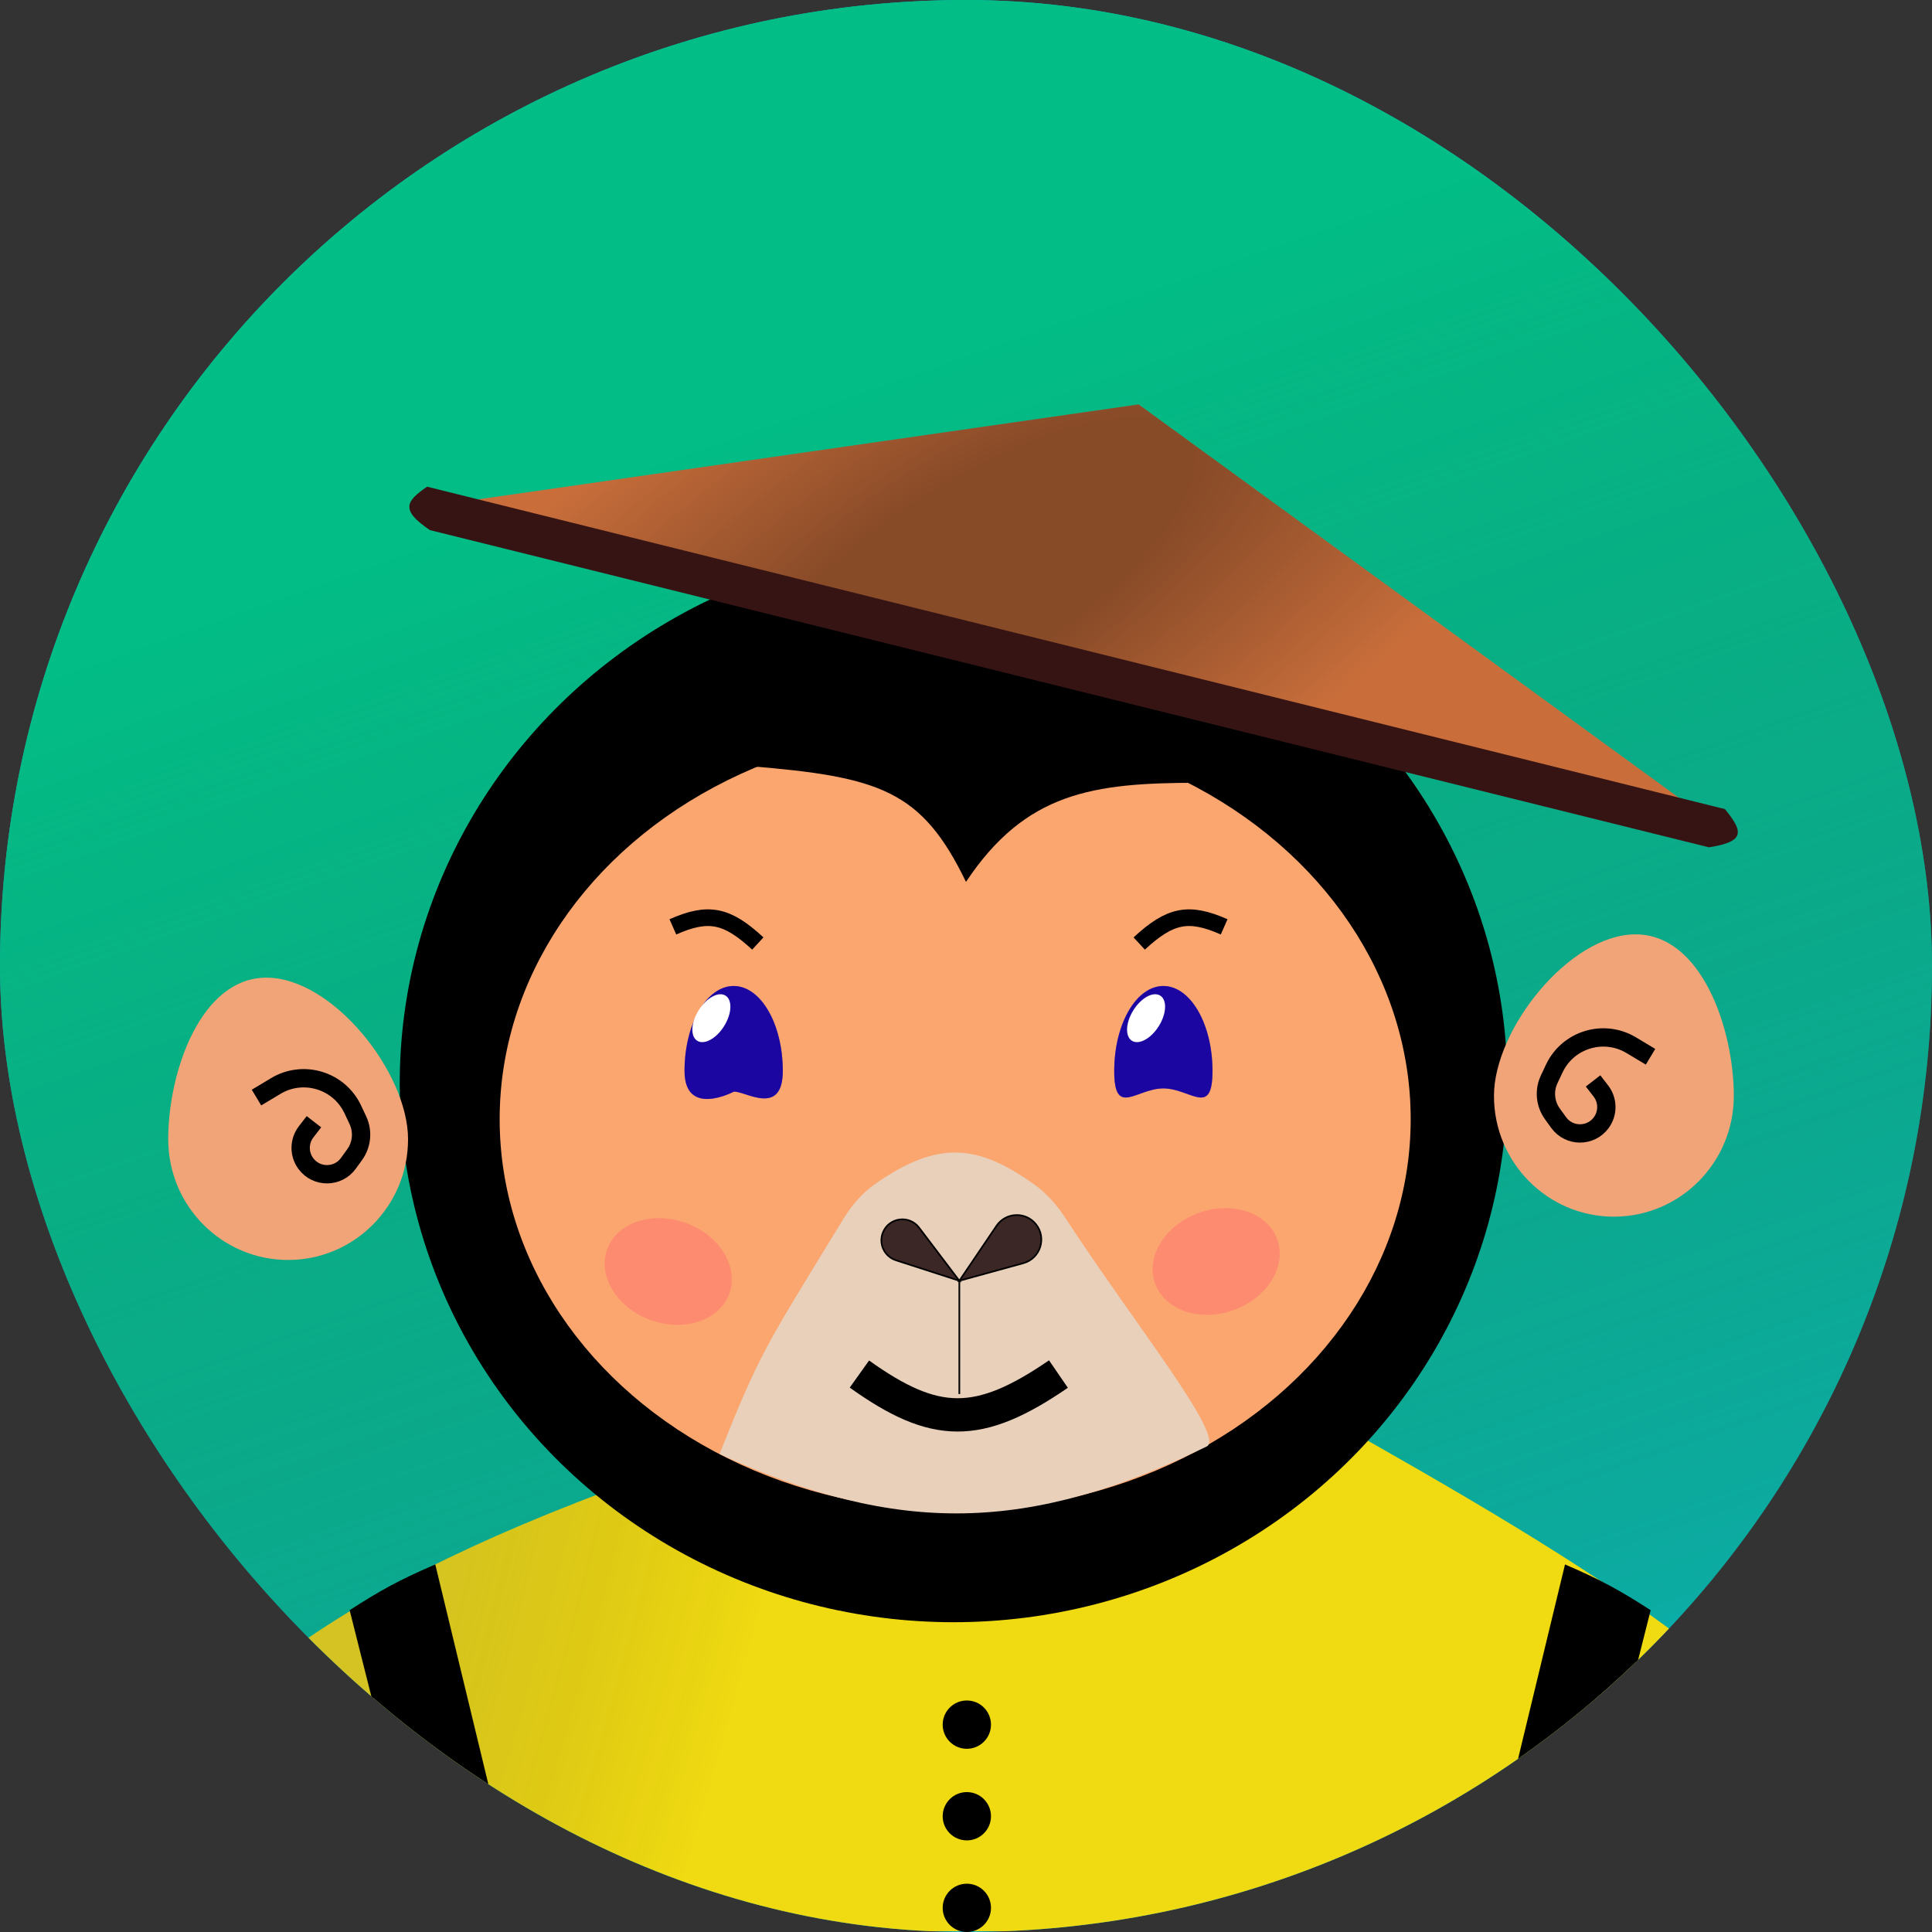 <svg width="1160" height="1160" viewBox="0 0 1160 1160" fill="none" xmlns="http://www.w3.org/2000/svg">
<rect x="0" y="0" width="1160" height="1160" fill="#333333" stroke="none"/>
<g clip-path="url(#clip0_121_2)">
<rect width="1160" height="1160" rx="580" fill="#0AB5C0"/>
<rect width="1160" height="1160" rx="580" fill="url(#paint0_linear_121_2)"/>
<path d="M15 1159.5C110.409 1030.62 176.343 966.236 363.5 895.5C538.165 987.065 617.727 1007.24 819.5 864C992.963 962.377 1091.34 1028.63 1171.5 1159.5H15Z" fill="#F0DA12"/>
<path d="M15 1159.5C110.409 1030.62 176.343 966.236 363.5 895.5C538.165 987.065 617.727 1007.24 819.5 864C992.963 962.377 1091.34 1028.63 1171.5 1159.5H15Z" fill="url(#paint1_radial_121_2)" fill-opacity="0.2"/>
<ellipse cx="572.5" cy="650.5" rx="332.5" ry="323.5" fill="black"/>
<ellipse cx="573.5" cy="672" rx="273.5" ry="235" fill="#FBA56F"/>
<path d="M432 873C456.311 812.46 458.137 810.648 506.466 731.705C511.36 723.711 517.583 716.422 525.246 711.026C563.764 683.906 587.56 687.436 620.932 711.145C628.494 716.517 634.646 723.592 639.71 731.363C680.381 793.784 736.166 862.832 724.5 868.5C618.5 920 540 922.5 432 873Z" fill="#E9D0BB"/>
<path d="M580 529.5C553.469 474.701 528.627 466.414 450 460C528.078 413.281 588.458 405.129 718.5 470C656.318 470.081 615.818 475.626 580 529.5Z" fill="black"/>
<path d="M1041 658C1041 698.041 1008.76 730.5 969 730.5C929.235 730.5 897 698.041 897 658C897 617.959 942.235 561 982 561C1021.76 561 1041 617.959 1041 658Z" fill="#F1A477"/>
<path d="M101 684C101 724.041 133.235 756.5 173 756.5C212.765 756.5 245 724.041 245 684C245 643.959 199.765 587 160 587C120.235 587 101 643.959 101 684Z" fill="#F1A477"/>
<path d="M404 556.5C425.323 547.086 436.431 549.335 455 566.5" stroke="black" stroke-width="10"/>
<path d="M735 556.5C713.677 547.086 702.569 549.335 684 566.5" stroke="black" stroke-width="10"/>
<path d="M470 643C470 671.167 446.5 654.5 440.5 655.5C440.5 655.5 411 671.167 411 643C411 614.833 424.208 592 440.5 592C456.792 592 470 614.833 470 643Z" fill="#2C0AFC"/>
<path d="M470 643C470 671.167 446.5 654.5 440.5 655.5C440.5 655.5 411 671.167 411 643C411 614.833 424.208 592 440.5 592C456.792 592 470 614.833 470 643Z" fill="black" fill-opacity="0.2"/>
<path d="M470 643C470 671.167 446.5 654.5 440.5 655.5C440.5 655.5 411 671.167 411 643C411 614.833 424.208 592 440.5 592C456.792 592 470 614.833 470 643Z" fill="black" fill-opacity="0.2"/>
<path d="M728 643C728 671.167 714.792 653.5 698.5 653.5C682.208 653.5 669 671.167 669 643C669 614.833 682.208 592 698.5 592C714.792 592 728 614.833 728 643Z" fill="#2C0AFC"/>
<path d="M728 643C728 671.167 714.792 653.5 698.5 653.5C682.208 653.5 669 671.167 669 643C669 614.833 682.208 592 698.5 592C714.792 592 728 614.833 728 643Z" fill="black" fill-opacity="0.2"/>
<path d="M728 643C728 671.167 714.792 653.5 698.5 653.5C682.208 653.5 669 671.167 669 643C669 614.833 682.208 592 698.5 592C714.792 592 728 614.833 728 643Z" fill="black" fill-opacity="0.2"/>
<path d="M551.831 737.097L576 769L598.328 736.008C603.878 727.807 615.781 727.321 621.981 735.042C628.607 743.293 624.615 755.631 614.411 758.437L576 769L537.919 756.68C530.947 754.424 527.367 746.715 530.141 739.933C533.833 730.907 545.942 729.324 551.831 737.097Z" fill="#3C2727"/>
<path d="M576 769L551.831 737.097C545.942 729.324 533.833 730.907 530.141 739.933V739.933C527.367 746.715 530.947 754.424 537.919 756.68L576 769ZM576 769L598.328 736.008C603.878 727.807 615.781 727.321 621.981 735.042V735.042C628.607 743.293 624.615 755.631 614.411 758.437L576 769ZM576 769V837" stroke="black"/>
<path d="M516 825C561.278 857.343 587.391 858.036 635.5 825" stroke="black" stroke-width="20"/>
<ellipse cx="427.12" cy="611.337" rx="9" ry="16" transform="rotate(32.061 427.12 611.337)" fill="white"/>
<ellipse cx="688.12" cy="611.337" rx="9" ry="16" transform="rotate(32.061 688.12 611.337)" fill="white"/>
<ellipse cx="401.218" cy="763.416" rx="39" ry="31" transform="rotate(19.883 401.218 763.416)" fill="#FF7373" fill-opacity="0.5"/>
<ellipse rx="39" ry="31" transform="matrix(-0.94 0.34 0.34 0.94 730.218 757.416)" fill="#FF7373" fill-opacity="0.5"/>
<path d="M154 659L165.593 652.044C182.133 642.12 203.627 648.663 211.831 666.12L214.858 672.559C218.031 679.31 217.287 687.252 212.917 693.296L209.167 698.482C202.896 707.155 190.003 707.229 183.632 698.629V698.629C179.414 692.934 179.497 685.129 183.835 679.525L188.5 673.5" stroke="black" stroke-width="11"/>
<path d="M991 634.5L979.407 627.544C962.867 617.62 941.373 624.163 933.169 641.62L930.142 648.059C926.969 654.81 927.713 662.752 932.083 668.796L935.833 673.982C942.104 682.655 954.997 682.729 961.368 674.129V674.129C965.586 668.434 965.503 660.629 961.165 655.025L956.5 649" stroke="black" stroke-width="11"/>
<path d="M1014.83 483.924L262.724 303.314L683.642 242.819L1014.83 483.924Z" fill="#C96E3B"/>
<path d="M1014.83 483.924L262.724 303.314L683.642 242.819L1014.83 483.924Z" fill="url(#paint2_radial_121_2)" fill-opacity="0.32"/>
<path d="M1035.68 485.798L256.425 292.207C243.953 300.836 239.94 306.027 258.155 318.293L1026.05 508.735C1047.97 505.374 1046.69 499.307 1035.68 485.798Z" fill="#371414"/>
<path d="M259 1159.5L210.5 967C228.763 955.258 239.658 949.219 261 940L314 1159.5H259Z" fill="black" stroke="black"/>
<path d="M942 1159.5L990.5 967C972.237 955.258 961.342 949.219 940 940L887 1159.5H942Z" fill="black" stroke="black"/>
<circle cx="580.5" cy="1035.5" r="14.5" fill="black"/>
<circle cx="580.5" cy="1090.5" r="14.5" fill="black"/>
<circle cx="580.5" cy="1145.5" r="14.5" fill="black"/>
</g>
<defs>
<linearGradient id="paint0_linear_121_2" x1="274.5" y1="296" x2="580" y2="1160" gradientUnits="userSpaceOnUse">
<stop stop-color="#02BE86"/>
<stop offset="0.953" stop-color="#128B42" stop-opacity="0.234"/>
<stop offset="1" stop-color="#008C49" stop-opacity="0"/>
</linearGradient>
<radialGradient id="paint1_radial_121_2" cx="0" cy="0" r="1" gradientUnits="userSpaceOnUse" gradientTransform="translate(131 1011.5) rotate(16.781) scale(301.332 1179.33)">
<stop offset="0.296" stop-color="#6A6A6A"/>
<stop offset="1" stop-opacity="0"/>
</radialGradient>
<radialGradient id="paint2_radial_121_2" cx="0" cy="0" r="1" gradientUnits="userSpaceOnUse" gradientTransform="translate(581.402 348.318) rotate(57.046) scale(187.798 522.843)">
<stop offset="0.303"/>
<stop offset="1" stop-opacity="0"/>
</radialGradient>
<clipPath id="clip0_121_2">
<rect width="1160" height="1160" rx="580" fill="white"/>
</clipPath>
</defs>
</svg>

